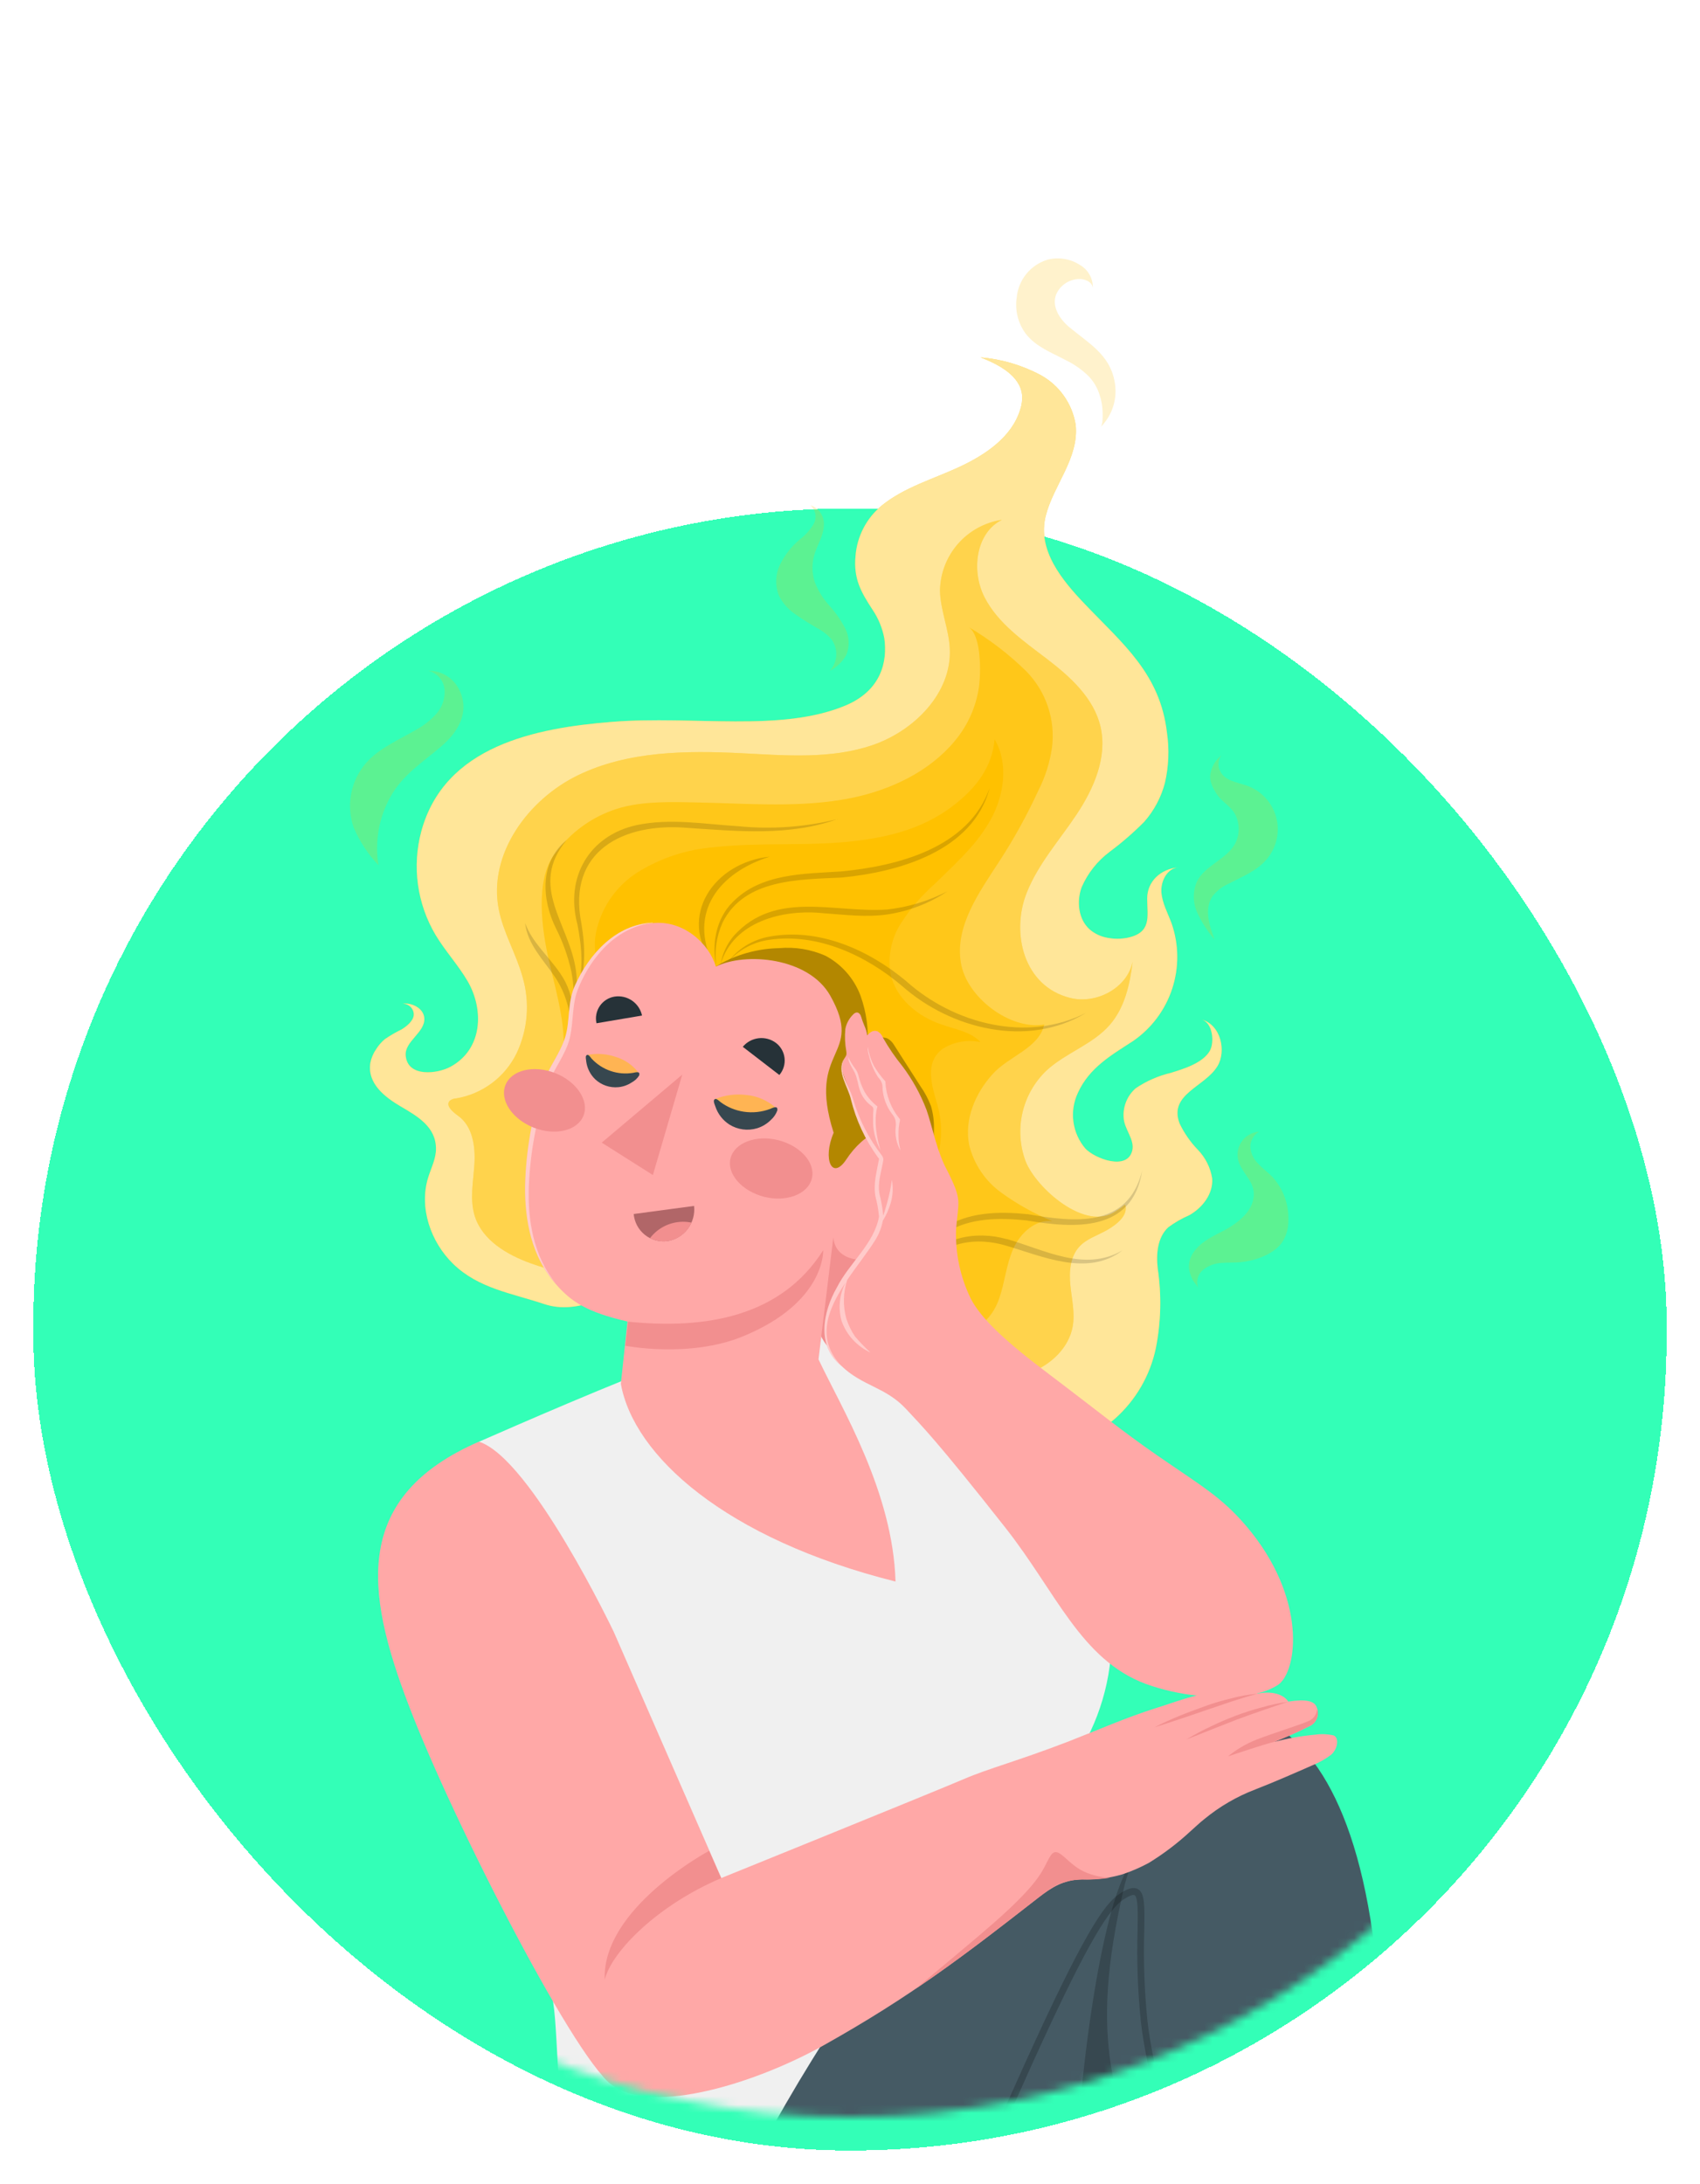 <svg width="204" height="262" viewBox="0 0 204 262" fill="none" xmlns="http://www.w3.org/2000/svg">
<g filter="url(#filter0_d_206_395)">
<rect x="4" y="57" width="196" height="197" rx="98" fill="#00FFA5" fill-opacity="0.8" shape-rendering="crispEdges"/>
</g>
<mask id="mask0_206_395" style="mask-type:alpha" maskUnits="userSpaceOnUse" x="4" y="13" width="196" height="241">
<path d="M4 127.379C4 84.52 29.057 45.62 68.079 27.896L82.951 21.142C111.484 8.183 144.887 12.441 169.256 32.143V32.143C188.701 47.864 200 71.53 200 96.535V156C200 210.124 156.124 254 102 254V254C47.876 254 4 210.124 4 156V127.379Z" fill="#6F66BA"/>
</mask>
<g mask="url(#mask0_206_395)">
<path d="M132.904 112.512C133.685 112.662 134.488 112.662 135.268 112.512C138.218 111.911 137.686 109.986 137.663 107.853C137.64 105.72 139.303 104.257 141.375 104.064C140.058 104.187 139.28 105.704 139.365 107.021C139.45 108.338 140.135 109.539 140.589 110.779C141.471 113.313 141.497 116.067 140.662 118.617C139.827 121.166 138.179 123.372 135.969 124.894C133.359 126.588 130.725 128.082 129.354 131.093C128.839 132.18 128.649 133.392 128.809 134.584C128.969 135.776 129.471 136.896 130.255 137.808C131.372 138.986 135.291 140.519 135.877 138.016C136.185 136.691 134.883 135.436 134.837 134.066C134.791 133.409 134.898 132.751 135.149 132.143C135.4 131.535 135.789 130.994 136.285 130.562C137.558 129.7 138.978 129.076 140.474 128.721C142.014 128.244 144.324 127.559 145.179 126.072C145.757 125.056 145.556 122.669 144.147 122.299C146.542 122.931 147.173 126.149 146.095 127.905C144.594 130.408 140.197 131.255 141.552 134.789C142.109 135.957 142.853 137.026 143.754 137.954C144.654 138.89 145.247 140.077 145.456 141.358C145.61 143.183 144.324 144.877 142.73 145.778C141.834 146.167 140.984 146.655 140.197 147.234C138.895 148.435 138.718 150.429 138.926 152.193C139.4 155.375 139.322 158.616 138.695 161.772C138 165.053 136.266 168.023 133.751 170.243C129.077 174.27 119.929 174.586 113.892 173.323C107.854 172.06 102.402 168.911 97.197 165.623C96.642 165.268 96.088 164.906 95.541 164.529C89.288 160.209 86.524 152.77 77.406 154.295C73.371 154.973 69.482 157.86 65.285 156.443C61.435 155.15 57.416 154.588 54.374 151.623C51.671 148.989 50.269 144.885 51.378 141.281C51.733 140.126 52.325 139.017 52.318 137.816C52.318 135.19 50.108 133.927 48.098 132.749C46.211 131.64 44.055 130.015 44.44 127.528C44.556 126.927 44.797 126.358 45.148 125.857C45.431 125.412 45.779 125.012 46.18 124.671C46.813 124.237 47.477 123.851 48.167 123.516C48.745 123.169 49.63 122.492 49.653 121.729C49.655 121.552 49.62 121.376 49.55 121.213C49.481 121.05 49.379 120.903 49.251 120.781C49.122 120.659 48.97 120.565 48.803 120.504C48.637 120.443 48.46 120.417 48.283 120.428C49.446 120.251 50.832 120.975 50.916 122.145C51.039 123.87 48.514 124.933 48.683 126.658C48.929 129.291 52.533 128.829 54.074 127.974C57.924 125.872 58.109 121.144 56.114 117.71C54.974 115.761 53.419 114.09 52.264 112.157C51.17 110.311 50.455 108.265 50.16 106.139C49.865 104.013 49.997 101.85 50.547 99.775C53.327 89.472 64.246 87.331 73.51 86.599C83.305 85.829 93.685 87.885 101.44 84.651C105.76 82.849 106.522 79.353 106.114 76.558C105.883 75.346 105.409 74.193 104.72 73.169C103.296 70.99 102.41 69.427 102.664 66.693C102.755 65.525 103.081 64.388 103.622 63.349C104.164 62.311 104.909 61.392 105.814 60.648C108.509 58.461 111.974 57.483 115.108 56.028C118.242 54.572 121.446 52.432 122.439 49.097C122.623 48.545 122.694 47.961 122.647 47.38C122.408 45.07 119.867 43.738 117.673 42.875C120.189 43.086 122.636 43.807 124.865 44.993C125.974 45.599 126.93 46.45 127.66 47.482C128.39 48.514 128.874 49.698 129.077 50.946C129.508 54.965 126.405 58.2 125.481 61.911C124.457 66.008 127.452 69.612 130.14 72.43C134.76 77.274 139.211 80.816 140.035 87.908C140.328 89.911 140.244 91.951 139.789 93.922C139.337 95.654 138.485 97.255 137.301 98.597C136.014 99.894 134.632 101.094 133.166 102.185C131.696 103.284 130.536 104.746 129.801 106.428C129.17 108.145 129.393 110.278 130.756 111.503C131.367 112.027 132.11 112.376 132.904 112.512Z" fill="#FFC100"/>
<path opacity="0.6" d="M132.904 112.512C133.685 112.662 134.488 112.662 135.268 112.512C138.218 111.911 137.686 109.986 137.663 107.853C137.64 105.72 139.303 104.257 141.375 104.064C140.058 104.187 139.28 105.704 139.365 107.021C139.45 108.338 140.135 109.539 140.589 110.779C141.471 113.313 141.497 116.067 140.662 118.617C139.827 121.166 138.179 123.372 135.969 124.894C133.359 126.588 130.725 128.082 129.354 131.093C128.839 132.18 128.649 133.392 128.809 134.584C128.969 135.776 129.471 136.896 130.255 137.808C131.372 138.986 135.291 140.519 135.877 138.016C136.185 136.691 134.883 135.436 134.837 134.066C134.791 133.409 134.898 132.751 135.149 132.143C135.4 131.535 135.789 130.994 136.285 130.562C137.558 129.7 138.978 129.076 140.474 128.721C142.014 128.244 144.324 127.559 145.179 126.072C145.757 125.056 145.556 122.669 144.147 122.299C146.542 122.931 147.173 126.149 146.095 127.905C144.594 130.408 140.197 131.255 141.552 134.789C142.109 135.957 142.853 137.026 143.754 137.954C144.654 138.89 145.247 140.077 145.456 141.358C145.61 143.183 144.324 144.877 142.73 145.778C141.834 146.167 140.984 146.655 140.197 147.234C138.895 148.435 138.718 150.429 138.926 152.193C139.4 155.375 139.322 158.616 138.695 161.772C138 165.053 136.266 168.023 133.751 170.243C129.077 174.27 119.929 174.586 113.892 173.323C107.854 172.06 102.402 168.911 97.197 165.623C96.642 165.268 96.088 164.906 95.541 164.529C89.288 160.209 86.524 152.77 77.406 154.295C73.371 154.973 69.482 157.86 65.285 156.443C61.435 155.15 57.416 154.588 54.374 151.623C51.671 148.989 50.269 144.885 51.378 141.281C51.733 140.126 52.325 139.017 52.318 137.816C52.318 135.19 50.108 133.927 48.098 132.749C46.211 131.64 44.055 130.015 44.44 127.528C44.556 126.927 44.797 126.358 45.148 125.857C45.431 125.412 45.779 125.012 46.18 124.671C46.813 124.237 47.477 123.851 48.167 123.516C48.745 123.169 49.63 122.492 49.653 121.729C49.655 121.552 49.62 121.376 49.55 121.213C49.481 121.05 49.379 120.903 49.251 120.781C49.122 120.659 48.97 120.565 48.803 120.504C48.637 120.443 48.46 120.417 48.283 120.428C49.446 120.251 50.832 120.975 50.916 122.145C51.039 123.87 48.514 124.933 48.683 126.658C48.929 129.291 52.533 128.829 54.074 127.974C57.924 125.872 58.109 121.144 56.114 117.71C54.974 115.761 53.419 114.09 52.264 112.157C51.17 110.311 50.455 108.265 50.16 106.139C49.865 104.013 49.997 101.85 50.547 99.775C53.327 89.472 64.246 87.331 73.51 86.599C83.305 85.829 93.685 87.885 101.44 84.651C105.76 82.849 106.522 79.353 106.114 76.558C105.883 75.346 105.409 74.193 104.72 73.169C103.296 70.99 102.41 69.427 102.664 66.693C102.755 65.525 103.081 64.388 103.622 63.349C104.164 62.311 104.909 61.392 105.814 60.648C108.509 58.461 111.974 57.483 115.108 56.028C118.242 54.572 121.446 52.432 122.439 49.097C122.623 48.545 122.694 47.961 122.647 47.38C122.408 45.07 119.867 43.738 117.673 42.875C120.189 43.086 122.636 43.807 124.865 44.993C125.974 45.599 126.93 46.45 127.66 47.482C128.39 48.514 128.874 49.698 129.077 50.946C129.508 54.965 126.405 58.2 125.481 61.911C124.457 66.008 127.452 69.612 130.14 72.43C134.76 77.274 139.211 80.816 140.035 87.908C140.328 89.911 140.244 91.951 139.789 93.922C139.337 95.654 138.485 97.255 137.301 98.597C136.014 99.894 134.632 101.094 133.166 102.185C131.696 103.284 130.536 104.746 129.801 106.428C129.17 108.145 129.393 110.278 130.756 111.503C131.367 112.027 132.11 112.376 132.904 112.512Z" fill="white"/>
<path d="M105.814 164.506C109.271 164.506 112.69 165.137 116.132 165.392C118.699 165.699 121.302 165.436 123.756 164.621C126.159 163.682 128.269 161.672 128.723 159.139C129.008 157.514 128.615 155.866 128.446 154.226C128.276 152.585 128.407 150.768 129.524 149.559C130.417 148.589 131.765 148.204 132.912 147.534C134.059 146.864 135.43 145.77 135.014 144.515C134.674 144.798 134.314 145.055 133.936 145.285C130.309 147.888 124.31 142.505 123.071 139.317C122.38 137.459 122.248 135.44 122.692 133.508C123.135 131.575 124.134 129.815 125.566 128.444C127.876 126.303 131.125 125.318 133.181 122.946C134.968 120.89 135.599 118.079 135.915 115.369C135.291 118.534 131.564 120.505 128.438 119.727C122.817 118.341 121.292 111.911 123.209 107.098C124.588 103.625 127.152 100.784 129.216 97.673C131.279 94.562 132.912 90.804 132.057 87.169C131.249 83.727 128.415 81.178 125.612 79.037C122.809 76.897 119.752 74.794 118.142 71.652C116.533 68.511 117.064 63.952 120.229 62.365C118.189 62.671 116.323 63.69 114.963 65.24C113.602 66.791 112.835 68.774 112.798 70.836C112.837 73.2 113.868 75.457 113.976 77.828C114.23 83.111 109.741 87.654 104.736 89.379C99.73 91.104 94.286 90.634 89.003 90.365C82.335 90.034 75.366 90.095 69.359 93.006C63.353 95.917 58.578 102.478 59.841 109.039C60.38 111.888 61.944 114.429 62.714 117.232C63.604 120.27 63.344 123.53 61.982 126.388C61.289 127.798 60.27 129.022 59.01 129.959C57.75 130.896 56.285 131.52 54.736 131.779C54.455 131.786 54.184 131.886 53.966 132.063C53.427 132.641 54.335 133.403 54.974 133.865C56.707 135.097 57.061 137.515 56.93 139.633C56.8 141.751 56.337 143.945 56.992 145.963C57.924 148.812 60.842 150.529 63.645 151.546C68.42 153.271 73.556 153.764 78.415 155.25C83.274 156.736 88.118 159.578 90.097 164.252C91.698 168.025 92.684 169.18 96.257 166.909C99.147 165.209 102.464 164.376 105.814 164.506Z" fill="#FFC100"/>
<path opacity="0.3" d="M105.814 164.506C109.271 164.506 112.69 165.137 116.132 165.392C118.699 165.699 121.302 165.436 123.756 164.621C126.159 163.682 128.269 161.672 128.723 159.139C129.008 157.514 128.615 155.866 128.446 154.226C128.276 152.585 128.407 150.768 129.524 149.559C130.417 148.589 131.765 148.204 132.912 147.534C134.059 146.864 135.43 145.77 135.014 144.515C134.674 144.798 134.314 145.055 133.936 145.285C130.309 147.888 124.31 142.505 123.071 139.317C122.38 137.459 122.248 135.44 122.692 133.508C123.135 131.575 124.134 129.815 125.566 128.444C127.876 126.303 131.125 125.318 133.181 122.946C134.968 120.89 135.599 118.079 135.915 115.369C135.291 118.534 131.564 120.505 128.438 119.727C122.817 118.341 121.292 111.911 123.209 107.098C124.588 103.625 127.152 100.784 129.216 97.673C131.279 94.562 132.912 90.804 132.057 87.169C131.249 83.727 128.415 81.178 125.612 79.037C122.809 76.897 119.752 74.794 118.142 71.652C116.533 68.511 117.064 63.952 120.229 62.365C118.189 62.671 116.323 63.69 114.963 65.24C113.602 66.791 112.835 68.774 112.798 70.836C112.837 73.2 113.868 75.457 113.976 77.828C114.23 83.111 109.741 87.654 104.736 89.379C99.73 91.104 94.286 90.634 89.003 90.365C82.335 90.034 75.366 90.095 69.359 93.006C63.353 95.917 58.578 102.478 59.841 109.039C60.38 111.888 61.944 114.429 62.714 117.232C63.604 120.27 63.344 123.53 61.982 126.388C61.289 127.798 60.27 129.022 59.01 129.959C57.75 130.896 56.285 131.52 54.736 131.779C54.455 131.786 54.184 131.886 53.966 132.063C53.427 132.641 54.335 133.403 54.974 133.865C56.707 135.097 57.061 137.515 56.93 139.633C56.8 141.751 56.337 143.945 56.992 145.963C57.924 148.812 60.842 150.529 63.645 151.546C68.42 153.271 73.556 153.764 78.415 155.25C83.274 156.736 88.118 159.578 90.097 164.252C91.698 168.025 92.684 169.18 96.257 166.909C99.147 165.209 102.464 164.376 105.814 164.506Z" fill="white"/>
<path d="M107.469 160.502C109.638 160.929 111.869 160.929 114.038 160.502C116.879 159.801 118.935 158.638 119.929 155.712C120.583 153.779 120.76 151.677 121.592 149.813C122.424 147.95 124.241 146.256 126.274 146.502C124.109 145.609 122.057 144.464 120.16 143.091C118.247 141.709 116.883 139.697 116.309 137.408C115.678 134.327 117.026 131.17 119.112 128.86C121.076 126.681 124.649 125.78 125.311 122.915C121.184 123.616 115.948 119.612 115.301 115.484C114.577 111.095 117.503 107.052 119.921 103.325C121.683 100.619 123.245 97.788 124.595 94.854C125.42 93.241 125.974 91.503 126.235 89.71C126.448 88.048 126.282 86.359 125.748 84.771C125.215 83.182 124.328 81.736 123.155 80.539C121.071 78.491 118.744 76.706 116.225 75.225C117.826 76.25 117.696 80.885 117.472 82.449C117.117 84.847 116.098 87.098 114.531 88.948C111.45 92.636 106.768 94.808 102.11 95.748C96.157 96.941 90.012 96.41 83.936 96.279C80.71 96.217 77.052 96.063 73.987 97.049C71.007 98.008 68.413 99.897 66.587 102.439C64.146 105.581 65.047 111.68 65.878 115.253C66.81 119.342 68.142 123.5 67.465 127.643C67.103 129.861 66.179 131.956 65.74 134.158C64.677 139.456 66.602 145.116 70.222 149.12C73.841 153.124 78.993 155.566 84.314 156.49C86.491 156.842 88.692 157.038 90.897 157.075C92.53 157.121 93.978 156.813 95.518 157.321C99.405 158.716 103.403 159.78 107.469 160.502Z" fill="#FFC100"/>
<path opacity="0.1" d="M107.469 160.502C109.638 160.929 111.869 160.929 114.038 160.502C116.879 159.801 118.935 158.638 119.929 155.712C120.583 153.779 120.76 151.677 121.592 149.813C122.424 147.95 124.241 146.256 126.274 146.502C124.109 145.609 122.057 144.464 120.16 143.091C118.247 141.709 116.883 139.697 116.309 137.408C115.678 134.327 117.026 131.17 119.112 128.86C121.076 126.681 124.649 125.78 125.311 122.915C121.184 123.616 115.948 119.612 115.301 115.484C114.577 111.095 117.503 107.052 119.921 103.325C121.683 100.619 123.245 97.788 124.595 94.854C125.42 93.241 125.974 91.503 126.235 89.71C126.448 88.048 126.282 86.359 125.748 84.771C125.215 83.182 124.328 81.736 123.155 80.539C121.071 78.491 118.744 76.706 116.225 75.225C117.826 76.25 117.696 80.885 117.472 82.449C117.117 84.847 116.098 87.098 114.531 88.948C111.45 92.636 106.768 94.808 102.11 95.748C96.157 96.941 90.012 96.41 83.936 96.279C80.71 96.217 77.052 96.063 73.987 97.049C71.007 98.008 68.413 99.897 66.587 102.439C64.146 105.581 65.047 111.68 65.878 115.253C66.81 119.342 68.142 123.5 67.465 127.643C67.103 129.861 66.179 131.956 65.74 134.158C64.677 139.456 66.602 145.116 70.222 149.12C73.841 153.124 78.993 155.566 84.314 156.49C86.491 156.842 88.692 157.038 90.897 157.075C92.53 157.121 93.978 156.813 95.518 157.321C99.405 158.716 103.403 159.78 107.469 160.502Z" fill="white"/>
<path d="M116.479 101.692C117.374 100.685 118.164 99.588 118.835 98.42C120.499 95.455 121.069 91.62 119.351 88.686C119.074 91.959 117.218 94.392 114.731 96.387C111.389 99.067 107.562 100.237 103.365 100.799C97.474 101.615 91.522 100.984 85.654 101.646C82.432 101.902 79.317 102.921 76.567 104.619C75.196 105.475 74.026 106.617 73.138 107.967C72.251 109.318 71.665 110.844 71.423 112.442C71.076 115.638 72.74 119.103 75.697 120.374C77.11 120.861 78.575 121.179 80.063 121.321C84.809 122.149 89.144 124.533 92.384 128.098C94.356 130.178 95.708 132.768 96.288 135.575C96.596 137.369 96.488 139.21 96.827 140.965C97.466 144.346 100 147.511 103.388 148.127C103.155 147.25 103.147 146.329 103.364 145.449C103.581 144.569 104.017 143.757 104.631 143.09C105.246 142.423 106.018 141.921 106.878 141.632C107.737 141.343 108.656 141.275 109.549 141.435C109.975 141.554 110.421 141.577 110.858 141.504C111.144 141.377 111.398 141.188 111.603 140.951C111.808 140.714 111.958 140.435 112.044 140.134C113.042 137.73 113.199 135.06 112.49 132.556C111.851 130.323 110.85 127.451 113.168 125.795C114.513 124.972 116.123 124.697 117.665 125.025C116.479 123.755 114.585 123.485 112.975 122.907C110.118 121.945 107.477 119.758 106.861 116.809C106.523 114.727 106.958 112.593 108.085 110.81C109.215 109.051 110.581 107.455 112.144 106.066C113.599 104.642 115.131 103.232 116.479 101.692Z" fill="#FFC100"/>
<path opacity="0.3" d="M102.14 145.801C104.262 145.705 106.327 145.089 108.155 144.007C109.992 142.752 111.288 140.848 111.782 138.678C112.002 137.612 112.101 136.525 112.074 135.436C112.096 134.512 111.977 133.59 111.72 132.703C111.4 131.86 110.975 131.061 110.457 130.323L107.284 125.364C107.099 125.045 106.834 124.779 106.514 124.594C106.295 124.497 106.055 124.457 105.816 124.476C105.576 124.495 105.346 124.572 105.144 124.702C104.745 124.968 104.394 125.298 104.104 125.68C104.265 123.564 103.976 121.438 103.257 119.442C102.486 117.389 100.99 115.688 99.053 114.66C97.308 113.893 95.398 113.58 93.5 113.751C91.127 113.796 88.797 114.392 86.693 115.492C79.609 119.45 81.757 128.868 84.136 135.105C84.532 136.221 85.049 137.29 85.677 138.293C86.193 139.042 86.778 139.74 87.425 140.38C89.297 142.353 91.598 143.868 94.15 144.808C96.702 145.748 99.436 146.088 102.14 145.801Z" fill="black"/>
<path opacity="0.2" d="M46.873 95.563C45.467 98.064 44.954 100.97 45.418 103.802C44.162 102.483 43.153 100.95 42.438 99.274C41.985 97.976 41.881 96.581 42.137 95.23C42.392 93.878 42.998 92.618 43.893 91.574C45.511 89.718 47.882 88.763 50 87.508C50.914 87.009 51.733 86.352 52.418 85.567C52.756 85.17 53.012 84.71 53.171 84.213C53.329 83.715 53.388 83.192 53.342 82.672C53.283 82.151 53.066 81.661 52.718 81.268C52.371 80.875 51.911 80.599 51.401 80.477C52.169 80.461 52.924 80.665 53.579 81.065C54.234 81.465 54.761 82.044 55.098 82.734C56.438 85.398 54.982 87.847 52.903 89.587C50.685 91.481 48.321 92.96 46.873 95.563Z" fill="#FFC100"/>
<path opacity="0.2" d="M97.759 69.797C98.158 70.841 98.748 71.802 99.499 72.63C100.249 73.454 100.89 74.371 101.409 75.356C101.665 75.852 101.811 76.397 101.837 76.954C101.862 77.511 101.766 78.067 101.555 78.583C101.097 79.393 100.412 80.052 99.584 80.477C100.042 79.967 100.312 79.315 100.349 78.63C100.385 77.945 100.186 77.268 99.784 76.712C99.31 76.163 98.735 75.71 98.09 75.379C97.227 74.864 96.365 74.355 95.549 73.77C94.679 73.209 93.971 72.432 93.493 71.514C93.248 70.918 93.13 70.277 93.146 69.633C93.162 68.989 93.312 68.355 93.585 67.771C94.149 66.612 94.949 65.584 95.934 64.753C96.6 64.252 97.167 63.63 97.605 62.92C97.824 62.554 97.908 62.123 97.844 61.701C97.779 61.279 97.569 60.894 97.251 60.61C97.761 60.778 98.2 61.115 98.492 61.566C98.785 62.017 98.915 62.554 98.86 63.089C98.806 64.237 98.175 65.222 97.813 66.277C97.413 67.413 97.394 68.649 97.759 69.797Z" fill="#FFC100"/>
<path opacity="0.2" d="M130.556 45.055C129.772 44.309 128.879 43.689 127.907 43.214C126.22 42.321 124.318 41.612 123.109 40.065C122.644 39.444 122.307 38.737 122.117 37.985C121.928 37.232 121.891 36.45 122.008 35.683C122.104 34.646 122.507 33.662 123.166 32.855C123.824 32.049 124.708 31.457 125.704 31.155C126.363 30.985 127.049 30.954 127.72 31.065C128.391 31.175 129.031 31.423 129.601 31.794C130.08 32.071 130.476 32.471 130.747 32.954C131.018 33.436 131.154 33.983 131.141 34.536C131.041 33.766 130.101 33.411 129.331 33.481C128.771 33.523 128.234 33.717 127.776 34.043C127.319 34.369 126.959 34.813 126.736 35.329C126.159 36.823 127.221 38.347 128.338 39.272C130.594 41.143 133.112 42.513 133.728 45.648C133.944 46.649 133.903 47.688 133.609 48.67C133.316 49.651 132.779 50.543 132.05 51.261C132.381 50.953 132.319 49.783 132.311 49.375C132.289 48.71 132.172 48.051 131.965 47.419C131.699 46.526 131.215 45.713 130.556 45.055Z" fill="#FFC100"/>
<path opacity="0.2" d="M148.19 101.261C147.119 103.14 144.578 103.833 143.623 105.774C143.372 106.366 143.247 107.004 143.256 107.647C143.265 108.29 143.409 108.924 143.677 109.508C144.218 110.672 144.918 111.756 145.756 112.727C145.094 111.025 144.478 108.977 145.533 107.483C146.023 106.873 146.647 106.385 147.358 106.059C148.991 105.204 150.785 104.518 151.979 103.117C152.573 102.43 152.99 101.608 153.193 100.722C153.396 99.837 153.377 98.915 153.14 98.038C152.903 97.161 152.454 96.356 151.832 95.694C151.211 95.031 150.436 94.531 149.576 94.238C148.467 93.853 146.935 93.684 146.396 92.459C146.253 92.168 146.193 91.844 146.221 91.52C146.25 91.197 146.366 90.888 146.557 90.627C145.896 91.156 145.441 91.9 145.271 92.729C145.025 93.645 145.602 94.723 146.165 95.486C146.727 96.248 147.813 96.833 148.267 97.796C148.526 98.339 148.654 98.936 148.64 99.538C148.627 100.139 148.473 100.73 148.19 101.261Z" fill="#FFC100"/>
<path opacity="0.2" d="M150.439 143.591C150.231 145.409 148.598 146.671 146.989 147.565C145.703 148.242 144.24 148.874 143.346 150.075C142.88 150.65 142.641 151.376 142.676 152.116C142.735 152.575 142.865 153.022 143.061 153.44C143.239 153.825 143.608 154.141 143.77 154.511C143.634 154.13 143.619 153.717 143.728 153.328C143.837 152.939 144.064 152.593 144.378 152.339C145.015 151.837 145.794 151.549 146.604 151.515C147.412 151.446 148.221 151.515 149.022 151.407C150.716 151.222 152.926 150.452 153.904 148.974C154.366 148.218 154.609 147.349 154.605 146.464C154.645 145.489 154.492 144.516 154.153 143.601C153.815 142.687 153.298 141.848 152.633 141.135C152.094 140.603 151.478 140.164 150.97 139.595C150.424 139.067 150.092 138.357 150.038 137.6C150.039 137.231 150.135 136.868 150.319 136.548C150.503 136.228 150.767 135.962 151.085 135.775C150.65 135.803 150.228 135.934 149.853 136.157C149.479 136.38 149.162 136.689 148.93 137.058C148.698 137.427 148.556 137.846 148.517 138.28C148.478 138.714 148.543 139.152 148.706 139.556C149.284 141.011 150.631 141.889 150.439 143.591Z" fill="#FFC100"/>
<path opacity="0.15" d="M86.716 110.671C89.335 105.427 95.903 105.527 100.993 105.281C107.885 104.619 116.772 102.093 118.758 94.538C116.248 101.708 107.747 103.902 100.924 104.549C96.434 104.842 91.298 104.765 87.91 108.238C85.9 110.24 85.376 113.336 85.962 116C85.701 114.188 85.962 112.339 86.716 110.671ZM92.384 102.77C85.738 103.448 81.203 109.863 85.615 115.723C82.504 109.462 86.308 104.68 92.384 102.77ZM98.822 109.562C101.34 109.732 103.935 110.086 106.522 109.701C109.083 109.314 111.527 108.37 113.684 106.936C111.427 108.098 108.976 108.837 106.453 109.116C100.162 109.562 93.077 106.736 88.079 112.242C87.234 113.234 86.675 114.437 86.462 115.723C87.987 110.517 94.001 109.046 98.822 109.562ZM130.325 121.514C123.209 125.125 114.477 122.838 108.763 117.725C104.266 113.952 98.206 111.249 92.253 112.381C90.279 112.75 88.516 113.849 87.317 115.461C88.6 113.978 90.38 113.015 92.322 112.75C98.106 111.911 103.935 114.614 108.263 118.303C114.115 123.477 123.333 125.764 130.325 121.514ZM100.554 98.258C96.639 99.228 92.586 99.52 88.572 99.12C84.522 98.874 80.44 98.135 76.39 98.99C70.661 100.252 67.796 105.304 69.29 110.895C69.829 113.605 70.06 116.439 69.221 119.096C69.264 118.224 69.231 117.351 69.121 116.485C68.35 110.787 63.345 106.374 67.996 100.784C64.716 103.425 65.001 107.93 66.71 111.364C67.545 113.015 68.169 114.764 68.566 116.57C68.874 118.192 68.936 119.85 68.751 121.491C68.728 119.793 68.191 118.142 67.211 116.755C65.786 114.66 63.884 113.105 63.014 110.748C63.283 113.266 65.239 115.199 66.572 117.178C67.928 119.183 68.591 121.576 68.458 123.993C68.646 123.3 68.747 122.586 68.759 121.868C69.009 121.015 69.164 120.137 69.221 119.25C70.337 116.608 70.237 113.605 69.767 110.779C68.027 102.093 74.803 98.666 82.489 99.321C88.495 99.721 94.771 100.352 100.554 98.243V98.258ZM123.279 145.67C119.89 145.308 116.148 145.393 113.214 147.357C110.58 149.082 109.248 152.139 108.809 155.134C109.579 152.285 110.935 149.405 113.53 147.857C116.402 146.086 119.929 146.078 123.194 146.417C128.969 147.395 135.9 147.834 137.055 140.465C135.338 147.388 128.9 146.641 123.279 145.655V145.67ZM120.768 148.65C117.203 147.634 112.683 148.366 110.696 151.808C110.087 152.884 109.694 154.069 109.541 155.296C110.788 149.906 115.547 147.981 120.576 149.397C125.011 150.676 130.471 153.248 134.706 150.006C130.124 152.67 125.327 149.921 120.768 148.635V148.65Z" fill="black"/>
<path d="M129.947 209.477C132.624 204.739 133.789 199.296 133.285 193.877C132.781 188.459 130.633 183.324 127.129 179.16C120.483 171.39 104.297 159.678 104.297 159.678C100.123 159.216 94.209 158.138 83.505 162.18C72.632 166.3 62.213 170.905 57.492 172.961C57.492 172.961 54.104 185.675 56.191 199.074C57.154 205.234 58.239 217.201 65.27 235.813C67.449 241.604 66.086 245.054 68.35 263.035C68.956 267.942 69.838 272.812 70.992 277.62C76.159 276.472 83.159 267.278 83.159 267.278C83.159 267.278 96.812 273.916 116.679 270.304C139.257 266.192 145.633 241.812 145.633 241.812L136.038 229.776L129.947 209.477Z" fill="#F0F0F0"/>
<path d="M105.467 147.465C103.226 146.571 103.789 143.252 102.202 141.82C101.986 141.606 101.717 141.454 101.422 141.38C101.127 141.306 100.818 141.313 100.527 141.399C100.235 141.486 99.972 141.649 99.766 141.872C99.559 142.095 99.417 142.37 99.353 142.667C98.899 144.053 99.445 145.501 99.561 146.887C99.645 148.513 99.383 150.137 98.791 151.654C97.667 154.873 96.981 158.838 99.43 161.664C99.307 161.526 100.292 159.631 100.369 159.447C102.079 155.465 103.765 151.453 105.467 147.465Z" fill="#F28F8F"/>
<path d="M109.926 136.915C107.069 133.835 103.55 136.075 101.578 139.071C99.853 141.705 98.675 139.071 100.038 135.898C96.742 125.58 103.811 126.881 99.63 119.45C97.019 114.83 89.396 114.206 85.9 115.969C85.13 113.236 81.98 110.309 78.261 110.756C74.903 111.156 72.516 112.581 70.067 116.562C67.519 120.705 69.02 122.723 67.557 125.757C66.995 126.919 65.386 129.314 64.623 132.433C61.543 145.1 63.907 150.868 66.648 153.995C68.527 156.174 70.414 157.414 75.296 158.546L74.503 166.023C76.043 174.624 86.986 184.604 107.462 189.741C107.154 178.96 100.993 168.949 98.221 163.081L100 148.45C100.246 151.423 103.85 151.43 105.305 150.914C111.728 148.573 113.922 141.127 109.926 136.915Z" fill="#FFA8A7"/>
<path d="M78.353 110.733C74.087 111.156 71.015 114.668 69.452 118.433C68.597 120.382 68.866 122.469 68.374 124.525C67.881 126.581 66.433 128.205 65.74 130.2C64.397 134.103 63.629 138.181 63.461 142.305C63.306 146.402 64.03 150.737 66.71 153.987C63.822 150.907 62.952 146.425 63.014 142.29C63.106 138.097 63.833 133.943 65.17 129.969C65.863 128.021 67.265 126.319 67.842 124.378C68.42 122.438 68.089 120.158 69.005 118.218C70.699 114.429 73.941 110.887 78.323 110.694L78.353 110.733Z" fill="#FFA8A7"/>
<path opacity="0.4" d="M78.353 110.733C74.087 111.156 71.015 114.668 69.452 118.433C68.597 120.382 68.866 122.469 68.374 124.525C67.881 126.581 66.433 128.205 65.74 130.2C64.397 134.103 63.629 138.181 63.461 142.305C63.306 146.402 64.03 150.737 66.71 153.987C63.822 150.907 62.952 146.425 63.014 142.29C63.106 138.097 63.833 133.943 65.17 129.969C65.863 128.021 67.265 126.319 67.842 124.378C68.42 122.438 68.089 120.158 69.005 118.218C70.699 114.429 73.941 110.887 78.323 110.694L78.353 110.733Z" fill="white"/>
<path d="M75.358 158.561C84.598 159.508 93.716 158.014 98.783 149.99C98.783 149.99 99.091 156.259 89.134 160.332C82.696 162.966 75.034 161.449 75.034 161.449L75.358 158.561Z" fill="#F28F8F"/>
<path opacity="0.5" d="M85.831 131.848C85.831 131.848 85.984 132.564 87.555 133.388C88.434 133.783 89.401 133.939 90.359 133.842C91.318 133.744 92.234 133.397 93.015 132.833C92.051 132 90.85 131.488 89.581 131.37C88.31 131.208 87.02 131.372 85.831 131.848Z" fill="#FFC100"/>
<path opacity="0.5" d="M70.514 126.558C70.514 126.558 70.514 127.212 71.754 128.19C72.448 128.687 73.261 128.991 74.11 129.072C74.959 129.154 75.815 129.008 76.59 128.652C75.897 127.76 74.94 127.108 73.856 126.789C72.781 126.425 71.63 126.346 70.514 126.558Z" fill="#FFC100"/>
<path d="M93.285 133.118C93.285 133.118 93.285 133.172 93.285 133.203C93.131 133.645 92.866 134.041 92.515 134.35C92.051 134.818 91.48 135.164 90.852 135.359C90.297 135.525 89.714 135.572 89.14 135.495C88.567 135.417 88.016 135.219 87.525 134.913C86.737 134.405 86.145 133.645 85.846 132.756C85.785 132.572 85.6 132.194 85.684 131.986C85.869 131.601 86.3 132.102 86.501 132.248C87.312 132.837 88.252 133.222 89.242 133.373C90.325 133.536 91.431 133.417 92.453 133.026C92.684 132.926 93.308 132.602 93.285 133.118Z" fill="#37474F"/>
<path d="M76.713 128.929V129.006C76.495 129.363 76.187 129.655 75.82 129.853C75.339 130.175 74.786 130.373 74.21 130.431C73.703 130.48 73.192 130.421 72.71 130.256C72.227 130.091 71.786 129.825 71.415 129.476C70.825 128.902 70.448 128.144 70.345 127.328C70.345 127.158 70.229 126.796 70.345 126.65C70.568 126.342 70.853 126.85 70.999 127.012C71.626 127.687 72.411 128.196 73.284 128.492C74.156 128.787 75.089 128.861 75.997 128.706C76.228 128.66 76.813 128.49 76.713 128.929Z" fill="#37474F"/>
<path d="M97.42 141.404C96.943 143.283 94.34 144.261 91.676 143.576C89.011 142.89 87.186 140.811 87.664 138.955C88.141 137.1 90.744 136.106 93.408 136.792C96.073 137.477 97.898 139.525 97.42 141.404Z" fill="#F28F8F"/>
<path d="M83.289 144.677L76.043 145.647C76.085 146.128 76.223 146.596 76.45 147.022C76.677 147.449 76.987 147.825 77.362 148.129C77.737 148.433 78.169 148.658 78.633 148.792C79.097 148.925 79.584 148.963 80.063 148.905C81.041 148.75 81.922 148.225 82.523 147.437C83.124 146.65 83.399 145.661 83.289 144.677Z" fill="#B16668"/>
<path d="M89.134 125.587L93.523 128.968C93.759 128.692 93.936 128.372 94.043 128.026C94.151 127.68 94.187 127.315 94.148 126.955C94.11 126.594 93.999 126.246 93.821 125.93C93.644 125.614 93.403 125.337 93.115 125.118C92.518 124.671 91.772 124.47 91.031 124.558C90.29 124.645 89.611 125.014 89.134 125.587Z" fill="#263238"/>
<path d="M77.044 121.837L71.577 122.761C71.499 122.408 71.493 122.044 71.561 121.689C71.629 121.334 71.768 120.997 71.971 120.698C72.173 120.398 72.435 120.144 72.739 119.949C73.043 119.754 73.384 119.624 73.741 119.565C74.477 119.45 75.23 119.622 75.844 120.044C76.459 120.467 76.888 121.108 77.044 121.837Z" fill="#263238"/>
<path d="M81.873 128.922L78.346 140.973L72.208 137.084L81.873 128.922Z" fill="#F28F8F"/>
<path d="M82.974 146.679C82.053 146.49 81.098 146.564 80.218 146.894C79.338 147.224 78.569 147.795 77.999 148.543C78.64 148.87 79.365 148.996 80.078 148.905C80.711 148.812 81.309 148.559 81.816 148.169C82.323 147.779 82.721 147.266 82.974 146.679Z" fill="#F28F8F"/>
<path d="M70.021 133.835C69.321 135.644 66.648 136.299 64.061 135.29C61.474 134.281 59.941 131.994 60.65 130.185C61.358 128.375 64.023 127.728 66.61 128.737C69.197 129.746 70.73 132.056 70.021 133.835Z" fill="#F28F8F"/>
<path d="M103.45 135.02C103.657 135.413 103.865 135.791 104.081 136.168C104.358 136.661 104.612 137.154 104.897 137.639C105.036 137.877 105.182 138.108 105.336 138.324C105.49 138.54 105.852 138.878 105.837 138.971C105.69 140.226 105.028 141.812 105.475 143.83C105.921 145.847 106.36 146.248 104.505 149.174C103.257 151.145 100.924 153.594 99.884 156.166C98.845 158.738 98.344 161.326 100.924 163.828C103.503 166.331 106.237 166.362 108.732 169.042C110.611 171.067 112.336 172.73 120.645 183.28C126.751 191.027 129.693 199.112 137.494 202.023C141.539 203.472 145.878 203.905 150.13 203.286C151.275 203.143 152.376 202.754 153.357 202.146C155.736 200.498 156.876 191.689 149.553 183.087C146.565 179.584 144.162 178.267 138.88 174.617C134.583 171.644 131.949 169.45 125.981 164.937C120.537 160.848 117.757 158.199 116.502 155.82C115.228 153.216 114.62 150.338 114.731 147.441C115 144.076 115.501 144.076 113.707 140.511C112.428 138.201 111.859 135.059 111.181 133.149C110.464 131.271 109.487 129.503 108.278 127.897C107.417 126.836 106.644 125.705 105.968 124.517C105.85 124.198 105.631 123.928 105.344 123.747C105.232 123.698 105.112 123.672 104.99 123.672C104.868 123.672 104.747 123.698 104.635 123.747C104.417 123.862 104.225 124.022 104.073 124.217C104.007 123.804 103.885 123.403 103.711 123.023C103.568 122.689 103.444 122.347 103.342 121.999C103.272 121.737 103.08 121.46 102.81 121.467C102.65 121.491 102.503 121.57 102.395 121.691C101.904 122.164 101.57 122.777 101.44 123.446C101.354 124.354 101.396 125.269 101.563 126.165C101.582 126.298 101.582 126.432 101.563 126.565C101.495 126.727 101.407 126.88 101.301 127.02C101.035 127.515 100.971 128.095 101.124 128.637C101.427 129.588 101.784 130.521 102.194 131.432C102.402 132.002 102.518 132.602 102.71 133.172C102.91 133.806 103.157 134.424 103.45 135.02Z" fill="#FFA8A7"/>
<path d="M106.483 144.2C106.376 144.631 106.229 145.054 106.106 145.493L105.991 145.847C105.91 144.998 105.766 144.157 105.559 143.329C105.259 141.851 105.783 140.588 106.006 139.125C105.996 138.941 105.931 138.764 105.821 138.617C104.238 136.58 103.059 134.259 102.348 131.779C101.894 130.238 100.546 128.698 101.27 127.05C100.369 128.59 101.771 130.354 102.11 131.886C102.729 134.381 103.822 136.734 105.328 138.817L105.49 139.017C105.221 140.519 104.766 142.02 105.059 143.568C105.269 144.355 105.411 145.159 105.482 145.971C104.889 149.22 101.925 151.515 100.438 154.441C98.744 157.383 97.951 161.48 100.947 163.851C97.867 160.563 99.345 157.09 101.486 153.841C100.737 155.261 100.558 156.913 100.985 158.461C101.279 159.304 101.743 160.077 102.348 160.733C102.947 161.38 103.666 161.903 104.466 162.273C103.803 161.665 103.178 161.017 102.595 160.332C102.151 159.668 101.801 158.945 101.555 158.184C101.138 156.666 101.176 155.06 101.663 153.563C102.833 151.831 104.173 150.175 105.105 148.658C105.508 147.978 105.79 147.233 105.937 146.456C106.354 145.785 106.675 145.059 106.892 144.3C107.15 143.406 107.195 142.465 107.022 141.551C106.904 142.445 106.724 143.33 106.483 144.2ZM108.062 138.039C107.993 137.731 107.923 137.431 107.877 137.123C107.831 136.815 107.831 136.507 107.816 136.206C107.813 135.903 107.826 135.6 107.854 135.298C107.879 135.005 107.925 134.714 107.993 134.428V134.274L107.877 134.127C107.391 133.526 107.006 132.85 106.738 132.125C106.599 131.767 106.489 131.399 106.406 131.024C106.326 130.654 106.275 130.278 106.252 129.9V129.753L106.183 129.669C105.692 129.115 105.254 128.517 104.874 127.882C104.512 127.173 104.265 126.412 104.142 125.626C104.124 125.759 104.124 125.893 104.142 126.026C104.17 126.257 104.222 126.484 104.296 126.704C104.505 127.611 104.873 128.474 105.382 129.253C105.565 129.429 105.706 129.643 105.796 129.88C105.887 130.117 105.924 130.371 105.906 130.623C105.985 131.692 106.364 132.717 106.999 133.58C107.16 133.772 107.295 133.985 107.4 134.212C107.502 134.527 107.53 134.862 107.485 135.19C107.371 136.177 107.573 137.174 108.062 138.039ZM102.071 127.79C102.233 128.113 102.441 128.413 102.595 128.744C102.903 129.422 102.957 130.185 103.211 130.885C103.483 131.623 103.975 132.26 104.62 132.71C104.657 132.737 104.691 132.768 104.72 132.803C104.882 133.011 104.774 133.45 104.766 133.688C104.766 134.042 104.766 134.397 104.766 134.751C104.812 135.883 105.118 136.99 105.659 137.985C105.544 137.554 105.405 137.138 105.328 136.715C105.239 136.292 105.172 135.866 105.128 135.436C105.086 135.017 105.071 134.595 105.082 134.173C105.099 133.764 105.151 133.357 105.236 132.957L105.29 132.741L105.113 132.595C104.545 132.127 104.07 131.558 103.711 130.916C103.398 130.305 103.16 129.659 103.003 128.991C102.965 128.86 102.918 128.731 102.864 128.606C102.808 128.491 102.743 128.381 102.672 128.275C102.309 127.793 101.995 127.277 101.732 126.735C101.801 126.896 101.794 127.104 101.855 127.281C101.915 127.456 101.987 127.626 102.071 127.79Z" fill="#FFA8A7"/>
<path opacity="0.4" d="M106.483 144.2C106.376 144.631 106.229 145.054 106.106 145.493L105.991 145.847C105.91 144.998 105.766 144.157 105.559 143.329C105.259 141.851 105.783 140.588 106.006 139.125C105.996 138.941 105.931 138.764 105.821 138.617C104.238 136.58 103.059 134.259 102.348 131.779C101.894 130.238 100.546 128.698 101.27 127.05C100.369 128.59 101.771 130.354 102.11 131.886C102.729 134.381 103.822 136.734 105.328 138.817L105.49 139.017C105.221 140.519 104.766 142.02 105.059 143.568C105.269 144.355 105.411 145.159 105.482 145.971C104.889 149.22 101.925 151.515 100.438 154.441C98.744 157.383 97.951 161.48 100.947 163.851C97.867 160.563 99.345 157.09 101.486 153.841C100.737 155.261 100.558 156.913 100.985 158.461C101.279 159.304 101.743 160.077 102.348 160.733C102.947 161.38 103.666 161.903 104.466 162.273C103.803 161.665 103.178 161.017 102.595 160.332C102.151 159.668 101.801 158.945 101.555 158.184C101.138 156.666 101.176 155.06 101.663 153.563C102.833 151.831 104.173 150.175 105.105 148.658C105.508 147.978 105.79 147.233 105.937 146.456C106.354 145.785 106.675 145.059 106.892 144.3C107.15 143.406 107.195 142.465 107.022 141.551C106.904 142.445 106.724 143.33 106.483 144.2ZM108.062 138.039C107.993 137.731 107.923 137.431 107.877 137.123C107.831 136.815 107.831 136.507 107.816 136.206C107.813 135.903 107.826 135.6 107.854 135.298C107.879 135.005 107.925 134.714 107.993 134.428V134.274L107.877 134.127C107.391 133.526 107.006 132.85 106.738 132.125C106.599 131.767 106.489 131.399 106.406 131.024C106.326 130.654 106.275 130.278 106.252 129.9V129.753L106.183 129.669C105.692 129.115 105.254 128.517 104.874 127.882C104.512 127.173 104.265 126.412 104.142 125.626C104.124 125.759 104.124 125.893 104.142 126.026C104.17 126.257 104.222 126.484 104.296 126.704C104.505 127.611 104.873 128.474 105.382 129.253C105.565 129.429 105.706 129.643 105.796 129.88C105.887 130.117 105.924 130.371 105.906 130.623C105.985 131.692 106.364 132.717 106.999 133.58C107.16 133.772 107.295 133.985 107.4 134.212C107.502 134.527 107.53 134.862 107.485 135.19C107.371 136.177 107.573 137.174 108.062 138.039ZM102.071 127.79C102.233 128.113 102.441 128.413 102.595 128.744C102.903 129.422 102.957 130.185 103.211 130.885C103.483 131.623 103.975 132.26 104.62 132.71C104.657 132.737 104.691 132.768 104.72 132.803C104.882 133.011 104.774 133.45 104.766 133.688C104.766 134.042 104.766 134.397 104.766 134.751C104.812 135.883 105.118 136.99 105.659 137.985C105.544 137.554 105.405 137.138 105.328 136.715C105.239 136.292 105.172 135.866 105.128 135.436C105.086 135.017 105.071 134.595 105.082 134.173C105.099 133.764 105.151 133.357 105.236 132.957L105.29 132.741L105.113 132.595C104.545 132.127 104.07 131.558 103.711 130.916C103.398 130.305 103.16 129.659 103.003 128.991C102.965 128.86 102.918 128.731 102.864 128.606C102.808 128.491 102.743 128.381 102.672 128.275C102.309 127.793 101.995 127.277 101.732 126.735C101.801 126.896 101.794 127.104 101.855 127.281C101.915 127.456 101.987 127.626 102.071 127.79Z" fill="white"/>
<path d="M212.251 280.554C205.451 273.284 200.947 269.503 192.607 265.992C182.357 261.664 120.899 240.287 115.978 238.562V298.881C117.984 299.512 120.029 300.009 122.1 300.367C148.998 304.988 174.603 302.423 189.011 303.447C194.94 310.963 199.091 313.404 208.008 319.441C220.822 328.12 223.301 329.706 223.301 329.706C223.301 329.706 236.323 323.769 239.611 312.519C239.611 312.488 227.814 297.202 212.251 280.554Z" fill="#455A64"/>
<path d="M170.937 257.937C149.153 250.121 119.344 239.748 115.978 238.585V298.904C117.984 299.536 120.029 300.032 122.1 300.39C142.176 303.817 161.535 303.27 176.051 303.193L170.937 257.937Z" fill="#37474F"/>
<path d="M165.501 239.448C163.961 217.994 157.8 208.884 151.124 205.997C144.547 202.862 133.412 206.428 118.781 220.628C106.93 232.094 99.645 242.513 91.182 257.922C87.294 259.677 74.195 268.387 71.122 277.943C71.744 282.089 73.117 286.087 75.173 289.74C85.384 306.096 107.061 306.897 119.959 299.751C127.776 295.439 134.929 285.767 140.859 274.339C143.007 281.27 144.84 286.575 144.84 286.575C153.144 287.681 161.588 286.253 169.066 282.479C169.066 282.479 167.256 263.728 165.501 239.448Z" fill="#455A64"/>
<path opacity="0.2" d="M148.305 286.768H149.152C147.42 280.315 145.733 274.362 144.224 269.057C140.92 257.367 138.31 248.142 137.694 242.443C137.329 238.862 137.201 235.261 137.309 231.663C137.363 228.629 137.386 227.104 136.539 226.634C135.892 226.28 135.045 226.742 134.298 227.235C132.45 228.467 129.932 232.263 123.055 247.41C122.585 248.442 122.108 249.52 121.615 250.614C115.701 263.859 108.362 280.299 94.579 280.299H93.962C85.63 280.007 79.886 276.195 76.767 268.972L76.159 269.657C79.424 276.965 85.399 280.815 93.939 281.116C108.655 281.632 116.271 264.629 122.362 250.96C122.845 249.867 123.322 248.799 123.794 247.757C129.67 234.828 132.742 229.275 134.752 227.928C135.738 227.273 136.054 227.312 136.146 227.366C136.577 227.597 136.547 229.483 136.508 231.67C136.401 235.289 136.532 238.911 136.901 242.513C137.525 248.28 140.143 257.537 143.462 269.257C144.933 274.524 146.596 280.407 148.305 286.768Z" fill="black"/>
<path opacity="0.2" d="M140.875 274.393C134.945 285.79 127.784 295.462 119.967 299.805C108.548 306.119 89.735 306.335 78.846 294.499C84.037 298.95 95.788 301.838 109.649 297.041C124.28 291.981 129.147 281.231 128.9 269.01C128.608 254.58 131.857 227.951 136 223.107C135.577 224.083 135.229 225.089 134.96 226.118C130.34 245.762 134.19 251.422 137.864 264.182C138.911 267.979 139.958 271.428 140.875 274.393Z" fill="black"/>
<path d="M150.616 214.691C152.926 213.79 154.959 212.896 157.546 211.764C158.333 211.445 159.073 211.023 159.748 210.509C160.519 209.832 160.734 208.484 160.026 208.199C159.292 208.037 158.536 208.008 157.793 208.114C156.147 208.267 154.516 208.556 152.918 208.977C154.404 208.368 155.721 207.814 157.007 207.152C157.227 207.069 157.427 206.942 157.597 206.78C157.767 206.618 157.902 206.424 157.996 206.208C158.089 205.993 158.138 205.761 158.14 205.526C158.142 205.291 158.098 205.059 158.008 204.842C157.769 204.072 156.722 203.81 154.589 204.141C154.219 203.532 153.049 202.762 150.893 203.186C150.577 202.585 149.268 202.193 147.72 202.477C146.172 202.762 145.194 203.032 143.677 203.394C141.752 203.856 140.597 204.341 138.68 204.934C135.122 206.058 131.749 207.552 128.269 208.907C122.285 211.218 118.574 212.18 115.724 213.412C112.144 214.952 85.523 225.733 85.523 225.733C85.523 225.733 80.302 228.043 75.019 237.284C72.139 242.305 69.113 248.065 74.372 250.698C79.632 253.332 91.113 249.721 98.968 245.308C109.248 239.533 115.516 234.751 124.618 227.651C126.243 226.388 127.699 225.518 129.816 225.471C131.45 225.532 133.082 225.331 134.652 224.878C135.756 224.513 136.825 224.052 137.848 223.5C139.614 222.416 141.27 221.163 142.792 219.758C143.385 219.242 143.939 218.687 144.548 218.217C146.367 216.723 148.416 215.532 150.616 214.691Z" fill="#FFA8A7"/>
<path d="M154.589 204.156C153.55 204.495 152.525 204.842 151.509 205.196C150.492 205.55 149.461 205.912 148.429 206.297L145.402 207.483L142.368 208.692C143.295 208.123 144.254 207.609 145.241 207.152C146.226 206.667 147.227 206.243 148.252 205.85C149.276 205.458 150.315 205.126 151.37 204.849C152.427 204.548 153.502 204.317 154.589 204.156Z" fill="#F28F8F"/>
<path d="M150.916 203.201C149.853 203.471 148.821 203.802 147.782 204.133L144.701 205.18L141.621 206.228C140.589 206.567 139.55 206.913 138.541 207.229C139.511 206.721 140.512 206.282 141.521 205.858C142.53 205.435 143.554 205.088 144.601 204.695C145.649 204.303 146.681 204.018 147.743 203.756C148.782 203.475 149.844 203.289 150.916 203.201Z" fill="#F28F8F"/>
<path d="M130.463 224.701C128.022 223.808 127.006 221.136 126.043 222.668C125.08 224.201 125.273 225.41 119.22 230.723C117.149 232.548 113.137 235.859 109.903 238.585C114.877 235.243 119.567 231.593 124.634 227.643C126.135 226.48 126.998 225.987 127.714 225.833L128.269 225.672L128.492 225.625C128.637 225.592 128.783 225.566 128.931 225.548H129.139C129.363 225.519 129.59 225.501 129.816 225.495H130.586H130.717C131.558 225.477 132.396 225.405 133.228 225.279C132.28 225.242 131.346 225.047 130.463 224.701Z" fill="#F28F8F"/>
<path d="M157.03 207.144C157.446 206.988 157.785 206.677 157.977 206.277C158.169 205.877 158.2 205.418 158.062 204.996C158.049 205.318 157.943 205.629 157.757 205.893C157.571 206.156 157.314 206.361 157.015 206.482C155.952 206.952 153.088 207.822 150.854 208.676C149.588 209.167 148.408 209.856 147.358 210.717C147.897 210.532 151.755 209.246 152.918 208.969C154.427 208.361 155.744 207.806 157.03 207.144Z" fill="#F28F8F"/>
<path d="M57.469 172.961C42.353 179.545 43.778 190.788 48.999 204.464C54.559 219.095 69.79 248.488 73.695 250.252L88.865 230.585L73.656 195.793C73.656 195.793 63.722 174.94 57.469 172.961Z" fill="#FFA8A7"/>
<path d="M85.099 222.045C85.099 222.045 72.216 228.914 72.57 237.492C73.425 234.088 78.962 228.536 86.539 225.325L85.099 222.045Z" fill="#F28F8F"/>
</g>
<defs>
<filter id="filter0_d_206_395" x="0" y="57" width="204" height="205" filterUnits="userSpaceOnUse" color-interpolation-filters="sRGB">
<feFlood flood-opacity="0" result="BackgroundImageFix"/>
<feColorMatrix in="SourceAlpha" type="matrix" values="0 0 0 0 0 0 0 0 0 0 0 0 0 0 0 0 0 0 127 0" result="hardAlpha"/>
<feOffset dy="4"/>
<feGaussianBlur stdDeviation="2"/>
<feComposite in2="hardAlpha" operator="out"/>
<feColorMatrix type="matrix" values="0 0 0 0 0 0 0 0 0 0 0 0 0 0 0 0 0 0 0.25 0"/>
<feBlend mode="normal" in2="BackgroundImageFix" result="effect1_dropShadow_206_395"/>
<feBlend mode="normal" in="SourceGraphic" in2="effect1_dropShadow_206_395" result="shape"/>
</filter>
</defs>
</svg>
